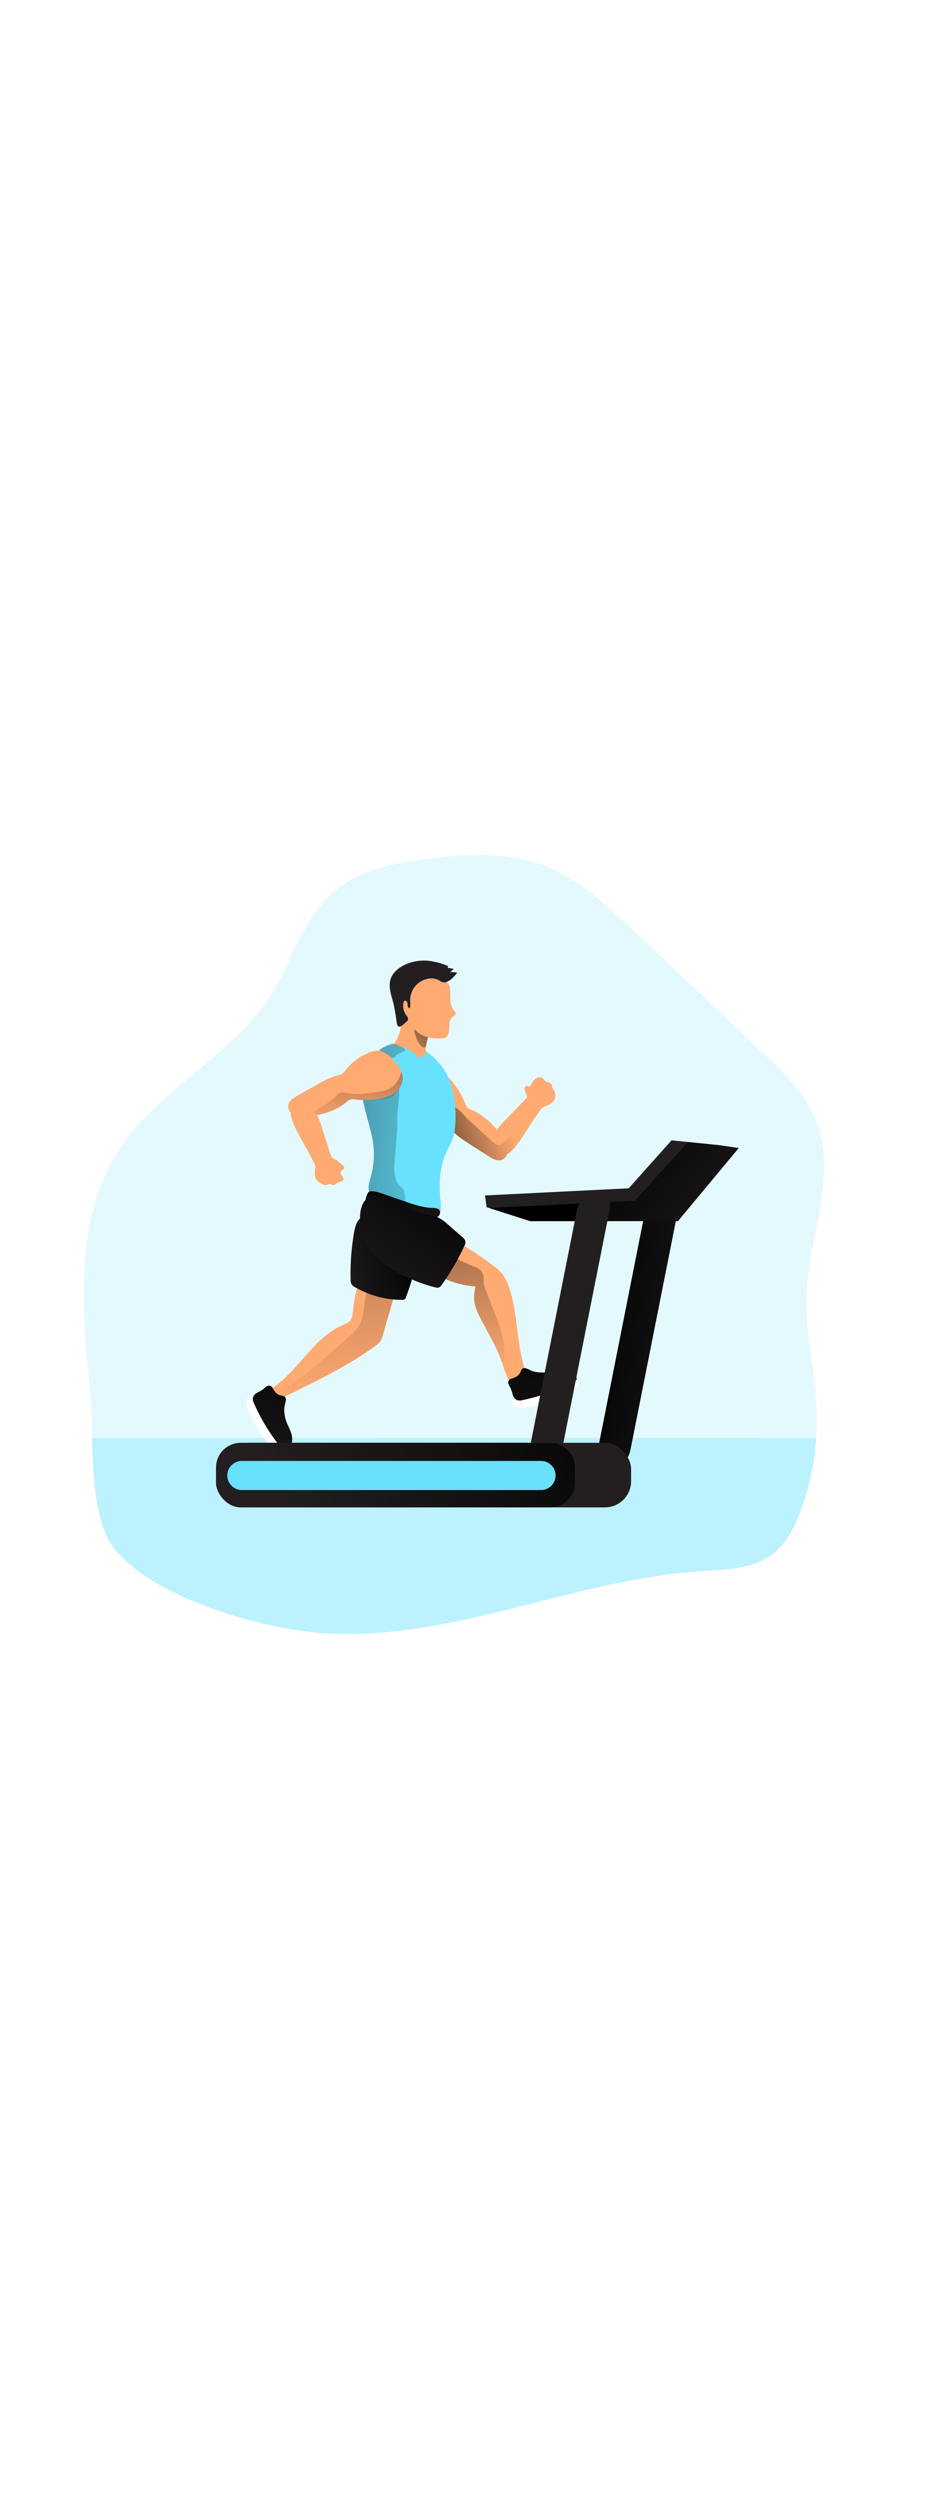 <svg id="_0378_fitness" xmlns="http://www.w3.org/2000/svg" xmlns:xlink="http://www.w3.org/1999/xlink" viewBox="0 0 500 500" data-imageid="fitness-68" imageName="Fitness" class="illustrations_image" style="width: 188px;"><defs><style>.cls-1_fitness-68{fill:url(#linear-gradient);}.cls-1_fitness-68,.cls-2_fitness-68,.cls-3_fitness-68,.cls-4_fitness-68,.cls-5_fitness-68,.cls-6_fitness-68,.cls-7_fitness-68,.cls-8_fitness-68,.cls-9_fitness-68,.cls-10_fitness-68,.cls-11_fitness-68,.cls-12_fitness-68,.cls-13_fitness-68,.cls-14_fitness-68,.cls-15_fitness-68,.cls-16_fitness-68,.cls-17_fitness-68,.cls-18_fitness-68,.cls-19_fitness-68,.cls-20_fitness-68,.cls-21_fitness-68,.cls-22_fitness-68{stroke-width:0px;}.cls-2_fitness-68{opacity:.18;}.cls-2_fitness-68,.cls-10_fitness-68{isolation:isolate;}.cls-2_fitness-68,.cls-10_fitness-68,.cls-22_fitness-68{fill:#68e1fd;}.cls-3_fitness-68{fill:url(#linear-gradient-11-fitness-68);}.cls-4_fitness-68{fill:url(#linear-gradient-12-fitness-68);}.cls-5_fitness-68{fill:url(#linear-gradient-13-fitness-68);}.cls-6_fitness-68{fill:url(#linear-gradient-10-fitness-68);}.cls-7_fitness-68{fill:url(#linear-gradient-16-fitness-68);}.cls-8_fitness-68{fill:url(#linear-gradient-15-fitness-68);}.cls-9_fitness-68{fill:url(#linear-gradient-14-fitness-68);}.cls-10_fitness-68{opacity:.32;}.cls-11_fitness-68{fill:url(#linear-gradient-4-fitness-68);}.cls-12_fitness-68{fill:url(#linear-gradient-2-fitness-68);}.cls-13_fitness-68{fill:url(#linear-gradient-3-fitness-68);}.cls-14_fitness-68{fill:url(#linear-gradient-8-fitness-68);}.cls-15_fitness-68{fill:url(#linear-gradient-9-fitness-68);}.cls-16_fitness-68{fill:url(#linear-gradient-7-fitness-68);}.cls-17_fitness-68{fill:url(#linear-gradient-5-fitness-68);}.cls-18_fitness-68{fill:url(#linear-gradient-6-fitness-68);}.cls-19_fitness-68{fill:#231f20;}.cls-20_fitness-68{fill:#fff;}.cls-21_fitness-68{fill:#ffaa71;}</style><linearGradient id="linear-gradient-fitness-68" x1="754.07" y1="1987.18" x2="736.46" y2="1801.95" gradientTransform="translate(-516.24 2285.36) scale(1 -1)" gradientUnits="userSpaceOnUse"><stop offset="0" stop-color="#000"/><stop offset=".13" stop-color="#000" stop-opacity=".69"/><stop offset="1" stop-color="#000" stop-opacity="0"/></linearGradient><linearGradient id="linear-gradient-2-fitness-68" x1="162.53" y1="165.47" x2="183.38" y2="327.07" gradientUnits="userSpaceOnUse"><stop offset="0" stop-color="#000"/><stop offset=".15" stop-color="#000" stop-opacity=".47"/><stop offset="1" stop-color="#000" stop-opacity="0"/></linearGradient><linearGradient id="linear-gradient-3-fitness-68" x1="733.84" y1="2033.8" x2="687.03" y2="2023.43" xlink:href="#linear-gradient-fitness-68"/><linearGradient id="linear-gradient-4-fitness-68" x1="235.5" y1="156.06" x2="256.35" y2="317.65" gradientTransform="matrix(1,0,0,1,0,0)" xlink:href="#linear-gradient-fitness-68"/><linearGradient id="linear-gradient-5-fitness-68" x1="219.1" y1="198.33" x2="272.1" y2="182.26" gradientTransform="matrix(1,0,0,1,0,0)" xlink:href="#linear-gradient-fitness-68"/><linearGradient id="linear-gradient-6-fitness-68" x1="76.68" y1="179.75" x2="257.49" y2="198.32" gradientTransform="matrix(1,0,0,1,0,0)" xlink:href="#linear-gradient-fitness-68"/><linearGradient id="linear-gradient-7-fitness-68" x1="728.65" y1="2071.42" x2="734.53" y2="2032.8" xlink:href="#linear-gradient-fitness-68"/><linearGradient id="linear-gradient-8-fitness-68" x1="755.02" y1="2165.31" x2="726.66" y2="2133.49" xlink:href="#linear-gradient-fitness-68"/><linearGradient id="linear-gradient-9-fitness-68" x1="750.12" y1="2066.69" x2="703.55" y2="1999.82" xlink:href="#linear-gradient-fitness-68"/><linearGradient id="linear-gradient-10-fitness-68" x1="665.68" y1="1985.19" x2="654.61" y2="1883.74" xlink:href="#linear-gradient-fitness-68"/><linearGradient id="linear-gradient-11-fitness-68" x1="807.24" y1="1985.44" x2="796.17" y2="1883.99" xlink:href="#linear-gradient-fitness-68"/><linearGradient id="linear-gradient-12-fitness-68" x1="81.7" y1="130.87" x2="262.51" y2="149.44" gradientTransform="matrix(1,0,0,1,0,0)" xlink:href="#linear-gradient-fitness-68"/><linearGradient id="linear-gradient-13-fitness-68" x1="194.88" y1="101.98" x2="190.32" y2="185.06" gradientTransform="matrix(1,0,0,1,0,0)" xlink:href="#linear-gradient-fitness-68"/><linearGradient id="linear-gradient-14-fitness-68" x1="836.42" y1="1994.02" x2="927.73" y2="1981.12" xlink:href="#linear-gradient-fitness-68"/><linearGradient id="linear-gradient-15-fitness-68" x1="815.41" y1="1966.21" x2="675.69" y2="1886.43" xlink:href="#linear-gradient-fitness-68"/><linearGradient id="linear-gradient-16-fitness-68" x1="795.4" y1="2114.24" x2="866.41" y2="2056.82" gradientTransform="translate(-471 2323.65) scale(1 -1)" xlink:href="#linear-gradient-fitness-68"/></defs><g id="background_fitness-68"><path class="cls-2_fitness-68 targetColor" d="M434.88,336.05c.16,4.67.08,9.35-.24,14.02-.9,13.27-3.71,26.34-8.33,38.82-3.22,8.66-7.56,17.33-14.9,22.93-10.65,8.13-25.13,8.23-38.49,9.1-72.61,4.74-142.91,42.42-214.82,31.35-29.32-4.4-75.61-18.64-95.95-41.76-11.46-12.98-12.59-38.49-13.1-60.48-.21-9.33-.31-18.02-1.04-24.85-4.73-44.24-8.5-92.66,16.2-129.7,21.15-31.72,59.57-48.89,79.97-81.07,11.35-17.93,16.82-40.13,32.68-54.21,14.03-12.48,33.57-16.25,52.25-18.48,19.92-2.38,40.67-3.47,59.51,3.4,18.84,6.87,33.79,20.87,48.31,34.56l67.44,63.64c12.45,11.74,25.32,24.13,31.02,40.27,9.96,28.14-4.39,58.58-5.85,88.44-1.09,21.37,4.6,42.57,5.35,64.05Z" style="fill: rgb(104, 225, 253);"/><path class="cls-10_fitness-68 targetColor" d="M434.64,350.04c-.9,13.27-3.71,26.34-8.33,38.82-3.22,8.66-7.56,17.33-14.9,22.93-10.65,8.13-25.13,8.23-38.49,9.1-72.61,4.74-142.91,42.42-214.82,31.35-29.32-4.4-75.61-18.64-95.95-41.76-11.46-12.98-12.59-38.49-13.1-60.48l385.59.05Z" style="fill: rgb(104, 225, 253);"/><path class="cls-1_fitness-68" d="M394.28,365.87c4.8-.07,11.28.94,11.28,4.38,0,2.06-2.6,3.58-4.96,4.77l-44.43,22.39c-8.61,4.34-17.46,8.76-27.63,10.74-9.25,1.8-19.01,1.46-28.58,1.1l-237.48-8.81c-1.93.05-3.85-.26-5.67-.89-6.55-2.82-.66-10.02,5.73-12.99,31.69-14.74,71.65-15.76,109.4-16.38,74.06-1.12,148.31-4.3,222.34-4.3Z"/></g><g id="character_fitness-68"><path class="cls-20_fitness-68" d="M132.02,335.23c3.29,7.11,7.46,13.79,12.4,19.87,1.95,2.37,4.53,4.83,7.57,4.49.65,0,1.24-.37,1.52-.96.08-.51-.03-1.02-.32-1.45l-5.9-11.54c-1.64-3.38-3.48-6.66-5.49-9.83-1.44-2.16-4.17-7.03-6.91-7.68-4.57-1.1-4.03,4.63-2.87,7.09Z"/><path class="cls-20_fitness-68" d="M279.08,333.82c7.7-1.44,15.2-3.84,22.31-7.13,2.78-1.31,5.79-3.2,6.21-6.24.16-.63-.05-1.3-.55-1.71-.47-.21-1-.23-1.48-.05l-12.64,2.87c-3.67.76-7.29,1.74-10.85,2.92-2.46.87-7.85,2.32-9.15,4.81-2.17,4.18,3.47,5.04,6.14,4.53Z"/><path class="cls-21_fitness-68" d="M211.03,270.44c-.25.86-.5,1.72-.75,2.58l-6.41,22.28c-.28,1.19-.75,2.32-1.39,3.36-.69.88-1.52,1.65-2.46,2.28-14.64,10.65-31.02,18.6-47.29,26.5l-.9.43c-1.3.69-2.76,1.05-4.23,1.02-1.8-.14-3.63-1.64-3.46-3.41.14-1.51,1.53-2.55,2.76-3.45,6.55-4.78,11.64-11.17,17.03-17.2,5.4-6.03,11.34-11.85,18.78-15.02,1.54-.66,3.28-1.29,4.09-2.71.44-.79.72-1.67.82-2.57.56-3.46.82-6.95,1.54-10.38.82-3.99,1.82-7.66,6.13-8.66,5.18-1.29,10.67-.26,15.03,2.83.37.23.66.57.82.97.07.39.02.78-.12,1.15Z"/><path class="cls-12_fitness-68" d="M210.28,272.99l-6.41,22.28c-.28,1.19-.75,2.32-1.39,3.36-.69.88-1.52,1.65-2.46,2.28-14.64,10.65-31.02,18.6-47.29,26.5l-.9.43c-.75-.06-1.51-.15-2.27-.26,2.73-4.34,7.27-7.14,11.46-10.15,4.96-3.73,9.73-7.71,14.28-11.93l11.12-9.96c1.95-1.57,3.64-3.45,4.99-5.56.76-1.47,1.33-3.02,1.7-4.63,1.15-4.46,1.26-18.69,6.34-20.47,3.38-1.2,7.21,6.43,10.83,8.12Z"/><path class="cls-19_fitness-68" d="M188.34,241.88c-1.29,7.88-1.84,15.87-1.64,23.85-.04.81.11,1.62.44,2.37.51.76,1.21,1.37,2.04,1.77,7.55,4.33,16.09,6.62,24.8,6.64,1.03.2,2.02-.47,2.21-1.5,0-.02,0-.05.01-.07,1.09-2.87,2.08-5.79,2.96-8.75.62-1.66.86-3.44.71-5.2-.38-2.5-2.22-4.5-3.96-6.32l-16.71-17.5c-1.9-1.99-4.26-5.95-7.2-4.03-2.46,1.56-3.24,6.16-3.67,8.74Z"/><path class="cls-13_fitness-68" d="M188.34,241.88c-1.29,7.88-1.84,15.87-1.64,23.85-.04.81.11,1.62.44,2.37.51.76,1.21,1.37,2.04,1.77,7.55,4.33,16.09,6.62,24.8,6.64,1.03.2,2.02-.47,2.21-1.5,0-.02,0-.05.01-.07,1.09-2.87,2.08-5.79,2.96-8.75.62-1.66.86-3.44.71-5.2-.38-2.5-2.22-4.5-3.96-6.32l-16.71-17.5c-1.9-1.99-4.26-5.95-7.2-4.03-2.46,1.56-3.24,6.16-3.67,8.74Z"/><path class="cls-21_fitness-68" d="M279.84,318.61c-.49.41-1.09.66-1.72.74-1.84.36-3.72.46-5.58.29-.46-.01-.92-.13-1.33-.36-.49-.4-.85-.93-1.03-1.54-.89-1.99-1.67-4.03-2.32-6.12-.23-.78-.48-1.56-.75-2.32-2.83-8.19-7.58-15.61-11.46-23.36-1.56-3.1-3.02-6.38-3.19-9.83-.01-2.25.24-4.5.77-6.69-6.12-.45-12.11-2.02-17.67-4.62-.82-1.84-.84-3.93-.05-5.78.72-1.37,1.63-2.64,2.69-3.77l.77-.86,6.23-6.86c.11-.15.27-.27.44-.34.33-.06.66.02.93.23.88.52,1.7,1.13,2.58,1.64,4.79,2.92,9.41,6.1,13.84,9.54,1.68,1.22,3.21,2.63,4.55,4.22,1.51,2.05,2.67,4.33,3.43,6.76,5.04,14.53,3.85,30.65,8.95,45.15.46,1.29.89,2.92-.08,3.88Z"/><path class="cls-11_fitness-68" d="M268.6,310.3c-.56-.24-1.07-.57-1.5-1-2.83-8.19-7.58-15.61-11.46-23.36-1.56-3.1-3.02-6.38-3.19-9.83-.01-2.25.24-4.5.77-6.69-6.12-.45-12.11-2.02-17.67-4.62-.82-1.84-.84-3.93-.05-5.78.72-1.37,1.63-2.64,2.69-3.77,1.84-.97,4.03-1,5.89-.07,2.6,1.12,5.12,2.34,7.75,3.4,2.13.86,4.56,1.95,5.36,4.3.52,1.53.18,3.22.38,4.82.19,1.2.53,2.36,1.02,3.47,1.7,4.37,3.4,8.73,5.09,13.1,1.51,3.64,2.77,7.37,3.79,11.18,1.19,4.85,1.57,9.86,1.11,14.84Z"/><path class="cls-21_fitness-68" d="M269.97,199.16c-.41,1.26-1.33,2.28-2.53,2.83-2.46,1.01-5.12-.47-7.33-1.88l-10.47-6.71c-3.13-2.01-6.31-4.09-8.75-6.85-.5-.65-1.09-1.23-1.75-1.71-.88-.45-1.83-.73-2.82-.82-.72-.13-1.44-.29-2.15-.47-4.19-1.07-8.1-3.03-11.46-5.73-1.82-1.32-3.24-3.12-4.09-5.2-.95-2.77-.27-5.29.82-7.83s1.74-5.27,3.87-7.37c2.13-2.16,5.1-3.27,8.12-3.04,4.2.41,7.58,3.61,10.14,6.98,2.56,3.35,4.66,7.02,6.23,10.93.24.78.65,1.5,1.19,2.1.57.46,1.21.81,1.91,1.03,5.42,2.2,9.95,6.11,13.68,10.65,1.06,1.28,2.05,2.6,2.98,3.96.47.69.93,1.38,1.34,2.11.76,1.25,1.25,2.64,1.45,4.09.11,1-.01,2.01-.37,2.95Z"/><path class="cls-21_fitness-68" d="M294.25,171.25c-.92.92-2.04,1.63-3.28,2.06-.75.23-1.46.57-2.11.99-.52.43-.97.94-1.33,1.51-.59.82-1.16,1.64-1.74,2.46-1.01,1.45-1.99,2.92-2.95,4.41-3.09,4.82-5.95,9.83-9.87,14.01-.86.98-1.88,1.81-3.01,2.46-2.23,1.27-5.06.69-6.6-1.37-1.24-1.63-1.7-3.73-1.28-5.73.35-1.98,1.1-3.86,2.19-5.54.09-.14.18-.28.29-.42,1.29-1.8,2.73-3.48,4.32-5.03l11.18-11.54c.52-.56.66-.71.51-1.41-.22-.7-.49-1.39-.82-2.06-.34-.65-.49-1.38-.43-2.1.13-.72.86-1.38,1.55-1.15.3.1.57.34.88.34s.68-.43.87-.82c.59-1.39,1.52-2.62,2.7-3.56,1.25-.82,3.17-.88,4.09.29.21.27.36.59.59.82.58.51,1.29.85,2.05,1,.77.15,1.42.65,1.79,1.34.16.44.08.93.22,1.38.18.43.42.82.73,1.17,1.4,2.01,1.18,4.74-.52,6.5Z"/><path class="cls-17_fitness-68" d="M285.8,178.28c-1.01,1.45-1.99,2.92-2.95,4.41-3.09,4.82-5.95,9.83-9.87,14.01-.86.98-1.88,1.81-3.01,2.46-.41,1.26-1.33,2.28-2.53,2.83-2.46,1.01-5.12-.47-7.33-1.88l-10.47-6.71c-3.13-2.01-6.31-4.09-8.75-6.85-.5-.65-1.09-1.23-1.75-1.71-.88-.45-1.83-.73-2.82-.82-.72-.13-1.44-.29-2.15-.47.23-1.5.63-2.97,1.2-4.38.53-1.61,1.4-3.08,2.55-4.32,4.17-3.99,8.48,3.07,11.42,5.78,4.2,3.87,8.45,7.69,12.75,11.46l.93.82c.55.57,1.24.99,2.01,1.22,1.47.29,2.8-.82,3.86-1.93l.05-.05,16.22-16.67c.95.46.92,1.73.64,2.83Z"/><path class="cls-22_fitness-68 targetColor" d="M241.88,187.83c-.82,4.09-3.2,7.75-4.8,11.59-3.39,8.11-3.28,17.24-2.39,25.99.33,3.39-.21,6.25-3.33,8.05-1.46.82-3.28.68-4.91.47-8.19-1.03-16.7-2.84-23.46-7.37-1.22-.82-2.37-1.73-3.46-2.72-3.71-3.42-3.78-7.15-2.35-11.73,1.72-5.59,2.31-11.47,1.71-17.29-.78-7.48-3.49-14.63-5.09-21.98-.83-3.61-1.22-7.3-1.15-11.01,0-.52,0-1.03.08-1.54.22-3.32,1.13-6.55,2.68-9.49,4.54-7.95,13.69-12.08,22.65-10.21,7.27,1.64,13.92,6.81,18.02,12.92,4.51,6.71,6.24,14.86,6.44,22.85.18,3.83-.03,7.67-.63,11.46Z" style="fill: rgb(104, 225, 253);"/><path class="cls-18_fitness-68" d="M215.43,226.71c-.71,1.64-2.62,2.46-4.4,2.46-1.78-.12-3.52-.59-5.13-1.38-.98-.4-1.98-.82-2.95-1.29-1.22-.82-2.37-1.73-3.46-2.72-3.71-3.42-3.78-7.15-2.35-11.73,1.72-5.59,2.31-11.47,1.71-17.29-.78-7.48-3.49-14.63-5.09-21.98-.83-3.61-1.22-7.3-1.15-11.01,1.21-.73,2.48-1.34,3.8-1.84,4.05-1.55,13.78-4.96,15.56.82,1.86,6.22-.97,14.66-.39,21.18.3,3.43-2.11,24.01-1.51,27.4,1.85,10.38,5.39,3.76,5.73,14.3.1,1.04-.03,2.08-.38,3.06Z"/><path class="cls-19_fitness-68" d="M195.69,220.13c.13-.39.37-.74.68-1.02.32-.19.69-.29,1.06-.28,2.37-.13,4.68.66,6.91,1.45l10.25,3.57c5.14,1.8,10.39,3.62,15.84,3.81,1.3.04,2.83.1,3.57,1.18s.2,2.59-.82,3.37c-1.07.71-2.32,1.1-3.6,1.12-5.34.5-10.72-.15-15.79-1.91-3.08-1.06-6-2.53-9.06-3.64-2.76-.98-5.67-1.5-8.6-1.53-1.43,0-1.64-.72-1.57-2.26.13-1.35.51-2.66,1.12-3.87Z"/><path class="cls-16_fitness-68" d="M195.69,220.13c.13-.39.37-.74.68-1.02.32-.19.69-.29,1.06-.28,2.37-.13,4.68.66,6.91,1.45l10.25,3.57c5.14,1.8,10.39,3.62,15.84,3.81,1.3.04,2.83.1,3.57,1.18s.2,2.59-.82,3.37c-1.07.71-2.32,1.1-3.6,1.12-5.34.5-10.72-.15-15.79-1.91-3.08-1.06-6-2.53-9.06-3.64-2.76-.98-5.67-1.5-8.6-1.53-1.43,0-1.64-.72-1.57-2.26.13-1.35.51-2.66,1.12-3.87Z"/><path class="cls-21_fitness-68" d="M210.58,141.15l.2.06c2.03.49,4.02,1.11,5.96,1.87,1.12.41,2.17.99,3.1,1.74.76.65,1.36,1.46,2.15,2.06.99.91,2.51.91,3.5,0,.94-.84,1.42-2.07,1.28-3.32-.47-2.72,1.18-6.03,1.02-7.56-.32-3.11-2.36-3.17-4.39-5.56-1.81-2.13-4.56-4.58-7.37-2.74-1.88,1.26-2.32,2.8-2.78,4.91-.36,1.48-.85,2.92-1.47,4.31-.49,1.17-1.51,2.33-1.64,3.59-.03.17,0,.35.08.5.1.09.22.14.34.16Z"/><path class="cls-14_fitness-68" d="M221.94,137.92c.7,1.7,1.7,3.41,3.33,4.25.23.14.5.21.77.18.5-.09.75-.65.88-1.14.51-1.86.6-3.9,1.64-5.51.26-.39.59-.82.48-1.29-.08-.24-.22-.46-.41-.62-1.57-1.49-3.55-2.48-5.68-2.83-2.06-.2-2.39,1.37-2.15,3.06.21,1.34.59,2.65,1.14,3.89Z"/><path class="cls-21_fitness-68" d="M239.77,115.09c0,2.55.12,5.32,1.77,7.27.47.57,1.11,1.15,1.05,1.9-.08.93-1.15,1.37-1.87,1.97-1.54,1.29-1.52,3.62-1.52,5.63s-.38,4.42-2.21,5.26c-.67.25-1.38.37-2.1.34-2.67.16-5.35-.12-7.93-.82-2.59-.73-4.86-2.32-6.43-4.5-.91-1.35-1.45-2.94-2.46-4.24s-2.55-2.37-3.54-3.8c-1.4-2.07-1.57-4.73-.45-6.96.1-.24.27-.44.49-.58.82-.39,1.76.86,2.51.39-.19-4.98,2.6-9.59,7.09-11.73,4.14-1.88,8.35-.93,12.19,1.11,3.69,1.92,3.46,4.88,3.4,8.76Z"/><path class="cls-19_fitness-68" d="M239.98,106.21c1.32-1.09,2.49-2.34,3.5-3.73-1.28-.21-2.58-.33-3.88-.34.74-.41,1.39-.97,1.92-1.64-1.07-.28-2.17-.46-3.28-.51.25-.32.48-.82.19-1.07-.08-.06-.17-.11-.27-.14-3.4-1.4-6.98-2.3-10.64-2.68-3.98-.29-7.98.41-11.63,2.03-3.6,1.64-6.98,4.36-8.03,8.19-1.09,3.96.49,8.07,1.51,12.05.92,3.6,1.37,7.3,1.94,10.98,0,.66.3,1.29.82,1.71.78.43,1.69-.19,2.36-.77l1.89-1.64c.38-.27.67-.64.86-1.06.29-.91-.44-1.79-1.01-2.58-1.38-1.93-1.89-4.35-1.38-6.67.04-.32.2-.61.43-.82.51-.38,1.28.05,1.53.63.18.61.28,1.25.29,1.88.03.65.43,1.22,1.04,1.46.56-1.35.28-2.88.27-4.35-.03-6.09,4.68-11.16,10.75-11.59,1.92-.15,3.84.38,5.4,1.5,1.82,1.17,3.64.52,5.41-.85Z"/><path class="cls-21_fitness-68" d="M212.53,164.01c-1.6,2.2-3.89,3.81-6.5,4.58-1.45.49-2.93.85-4.44,1.08-4.18.67-8.44.77-12.64.29-1.53-.43-3.17.06-4.23,1.25-4.44,3.7-9.93,5.85-15.62,7.02-1.7.35-3.41.61-5.13.82-2.28.25-4.68.38-6.81-.47s-3.92-2.96-3.69-5.25c.25-2.62,2.83-4.3,5.12-5.58,3.61-2.03,7.23-4.06,10.85-6.08,3.28-1.82,6.55-3.65,10.16-4.5.81-.13,1.6-.38,2.33-.74.81-.56,1.52-1.28,2.07-2.1,3.14-3.99,7.24-7.11,11.91-9.1,2.03-.99,4.3-1.39,6.55-1.16,2.89.46,4.79,2.25,6.51,4.42s3.83,4.02,4.71,6.88c.9,2.91.47,6.06-1.17,8.62Z"/><path class="cls-21_fitness-68" d="M168.63,177.82c1.1,2.11,1.99,4.33,2.65,6.62l4.91,15.3c.47,1.48,1.74,1.64,2.96,2.46,1.39.91,2.66,1.99,3.79,3.21.16.16.29.35.37.56.16.53-.29,1.05-.75,1.35s-1,.59-1.2,1.11c-.27.68.2,1.42.67,1.98.56.49.88,1.2.88,1.95-.14.75-.92,1.18-1.64,1.38-.76.11-1.48.39-2.11.82-.24.25-.5.48-.77.69-.99.59-2.25-.43-3.39-.21-.25.07-.5.15-.75.25-1.42.48-2.5-.11-3.63-.88s-2.15-1.48-2.65-2.93c-.38-1.25-.48-2.56-.29-3.85.15-.77.19-1.55.12-2.33-.14-.66-.37-1.29-.7-1.88-1.23-2.49-2.52-4.95-3.87-7.37-2.79-5-5.87-9.89-7.71-15.31-.68-1.99-1.17-4.23-.27-6.13.76-1.5,2.18-2.56,3.83-2.87,4.09-.84,7.67,2.83,9.53,6.1Z"/><path class="cls-19_fitness-68" d="M193.92,244.8c3.52,7.37,10.18,12.73,17.25,16.78,6.44,3.69,13.36,6.48,20.55,8.29.6.2,1.24.24,1.86.11.69-.3,1.26-.81,1.64-1.47,4.69-6.53,8.73-13.5,12.07-20.81.38-.66.56-1.42.53-2.18-.25-.97-.85-1.82-1.68-2.39l-7.57-6.62c-1.56-1.5-3.33-2.77-5.25-3.76-1.89-.73-3.85-1.28-5.85-1.64-5.19-1.29-10-3.68-14.89-5.8-3.91-1.7-9.53-4.69-13.96-4-9.25,1.42-7.47,17.71-4.7,23.48Z"/><path class="cls-15_fitness-68" d="M193.92,244.8c3.52,7.37,10.18,12.73,17.25,16.78,6.44,3.69,13.36,6.48,20.55,8.29.6.2,1.24.24,1.86.11.69-.3,1.26-.81,1.64-1.47,4.69-6.53,8.73-13.5,12.07-20.81.38-.66.56-1.42.53-2.18-.25-.97-.85-1.82-1.68-2.39l-7.57-6.62c-1.56-1.5-3.33-2.77-5.25-3.76-1.89-.73-3.85-1.28-5.85-1.64-5.19-1.29-10-3.68-14.89-5.8-3.91-1.7-9.53-4.69-13.96-4-9.25,1.42-7.47,17.71-4.7,23.48Z"/><path class="cls-19_fitness-68" d="M150.99,327.73c-.66-.22-1.36-.25-2.01-.46-1.74-.53-2.9-2.13-3.78-3.72-.19-.41-.47-.78-.82-1.07-.75-.45-1.7-.41-2.42.1-.69.51-1.35,1.06-1.98,1.64-1.02.65-2.07,1.25-3.15,1.79-1.1.55-1.91,1.56-2.2,2.75-.06.99.16,1.97.64,2.84,4.01,9.09,9.3,17.56,15.71,25.15.34.38.75.82,1.26.75.34-.07.65-.27.86-.55,1.88-2.07,2.76-4.86,2.4-7.63-.38-2.78-1.98-5.23-2.97-7.86-.9-2.39-1.29-4.94-1.16-7.49.11-1.88,1.98-5.44-.37-6.24Z"/><path class="cls-19_fitness-68" d="M277.73,313.67c-.35.59-.53,1.27-.87,1.88-.88,1.58-2.69,2.39-4.42,2.92-.44.1-.86.29-1.22.56-.59.65-.74,1.58-.39,2.38.35.78.74,1.54,1.17,2.28.42,1.14.79,2.29,1.1,3.46.31,1.19,1.13,2.18,2.24,2.72.96.26,1.97.25,2.92-.04,9.72-2.03,19.1-5.45,27.84-10.15.45-.24.95-.57,1-1.07,0-.35-.13-.69-.36-.95-1.63-2.27-4.18-3.71-6.97-3.94-2.8-.2-5.53.82-8.31,1.28-2.52.38-5.1.24-7.57-.41-1.79-.48-4.88-3.04-6.15-.91Z"/><path class="cls-6_fitness-68" d="M150.99,327.73c-.66-.22-1.36-.25-2.01-.46-1.74-.53-2.9-2.13-3.78-3.72-.19-.41-.47-.78-.82-1.07-.75-.45-1.7-.41-2.42.1-.69.51-1.35,1.06-1.98,1.64-1.02.65-2.07,1.25-3.15,1.79-1.1.55-1.91,1.56-2.2,2.75-.06.99.16,1.97.64,2.84,4.01,9.09,9.3,17.56,15.71,25.15.34.38.75.82,1.26.75.34-.07.65-.27.86-.55,1.88-2.07,2.76-4.86,2.4-7.63-.38-2.78-1.98-5.23-2.97-7.86-.9-2.39-1.29-4.94-1.16-7.49.11-1.88,1.98-5.44-.37-6.24Z"/><path class="cls-3_fitness-68" d="M277.73,313.67c-.35.59-.53,1.27-.87,1.88-.88,1.58-2.69,2.39-4.42,2.92-.44.1-.86.29-1.22.56-.59.65-.74,1.58-.39,2.38.35.78.74,1.54,1.17,2.28.42,1.14.79,2.29,1.1,3.46.31,1.19,1.13,2.18,2.24,2.72.96.26,1.97.25,2.92-.04,9.72-2.03,19.1-5.45,27.84-10.15.45-.24.95-.57,1-1.07,0-.35-.13-.69-.36-.95-1.63-2.27-4.18-3.71-6.97-3.94-2.8-.2-5.53.82-8.31,1.28-2.52.38-5.1.24-7.57-.41-1.79-.48-4.88-3.04-6.15-.91Z"/><path class="cls-4_fitness-68" d="M210.68,147.04c-.52.45-1.14.96-1.79.76-.24-.08-.46-.21-.65-.38-1.63-1.27-3.42-2.32-5.32-3.14-.4-.17-.9-.55-.68-.93.07-.1.16-.18.26-.24,1.74-1.12,3.6-2.06,5.54-2.78.33-.15.68-.23,1.04-.25.45.04.88.17,1.27.38,1.08.51,5.73,2.01,5.33,3.21s-5,1.88-5,3.37Z"/><path class="cls-5_fitness-68" d="M206.16,169.4c-.25.04-.5.07-.76.1-2.57.31-5.07.43-7.64.62-2.75.21-6.11.52-8.81-.16-1.53-.43-3.17.06-4.23,1.25-4.44,3.7-9.93,5.85-15.62,7.02-.1-.07-.19-.16-.28-.24-2.5-2.32,1.64-3.62,3.28-4.62,2.75-1.65,5.29-3.63,7.57-5.89.35-.39.76-.73,1.21-1,1.15-.61,2.54-.21,3.81.07,4.4.97,8.93.44,13.34-.16,4.02-.55,7.86-.65,11.13-3.4,2.32-1.94,3.92-4.72,4.43-7.7,1.08,1.72,1.11,3.96.48,5.89s-1.86,3.62-3.18,5.17c-.95,1.11-2.01,2.21-3.38,2.71-.44.16-.9.25-1.37.32Z"/></g><g id="treadmill_fitness-68"><path class="cls-19_fitness-68" d="M325.22,365.39h0c-4.8,0-7.94-3.78-7.01-8.43l24.97-125.82c1.14-4.83,5.39-8.29,10.36-8.43h0c4.79,0,7.93,3.78,7,8.43l-24.98,125.82c-1.14,4.82-5.38,8.28-10.33,8.43Z"/><path class="cls-9_fitness-68" d="M325.22,365.39h0c-4.8,0-7.94-3.78-7.01-8.43l24.97-125.82c1.14-4.83,5.39-8.29,10.36-8.43h0c4.79,0,7.93,3.78,7,8.43l-24.98,125.82c-1.14,4.82-5.38,8.28-10.33,8.43Z"/><rect class="cls-19_fitness-68" x="119.75" y="352.56" width="216.3" height="34.36" rx="13.96" ry="13.96"/><rect class="cls-19_fitness-68" x="115.03" y="352.56" width="191.1" height="34.36" rx="13.13" ry="13.13"/><path class="cls-8_fitness-68" d="M306.12,365.68v8.12c0,7.24-5.87,13.1-13.1,13.1h-164.87c-7.24,0-13.1-5.87-13.1-13.1v-8.12c0-7.24,5.87-13.1,13.1-13.1h164.85c7.24,0,13.1,5.87,13.1,13.1h.02Z"/><path class="cls-22_fitness-68 targetColor" d="M128.77,362.21h159.33c4.28,0,7.75,3.47,7.75,7.74h0c0,4.28-3.47,7.74-7.75,7.74h-159.33c-4.28,0-7.75-3.47-7.75-7.74h0c0-4.28,3.47-7.74,7.75-7.74Z" style="fill: rgb(104, 225, 253);"/><polygon class="cls-19_fitness-68" points="393.36 195.76 360.99 234.64 282.3 234.64 261.55 228.01 259.09 227.23 258.27 220.99 334.77 217.19 357.56 191.69 366.38 192.57 382.24 194.13 393.36 195.76"/><polygon class="cls-7_fitness-68" points="393.36 195.76 360.99 234.64 282.3 234.64 261.55 228.01 261.5 227.6 338 223.8 366.38 192.57 393.36 195.76"/><path class="cls-19_fitness-68" d="M324.9,226.32c0,.55-.06,1.1-.16,1.64l-24.99,125.78c-.04.2-.09.41-.15.61-2-1.17-4.28-1.79-6.6-1.79h-10.36l24.74-124.6c1.14-4.83,5.39-8.3,10.35-8.43,4.22-.02,7.17,2.92,7.17,6.8Z"/></g></svg>